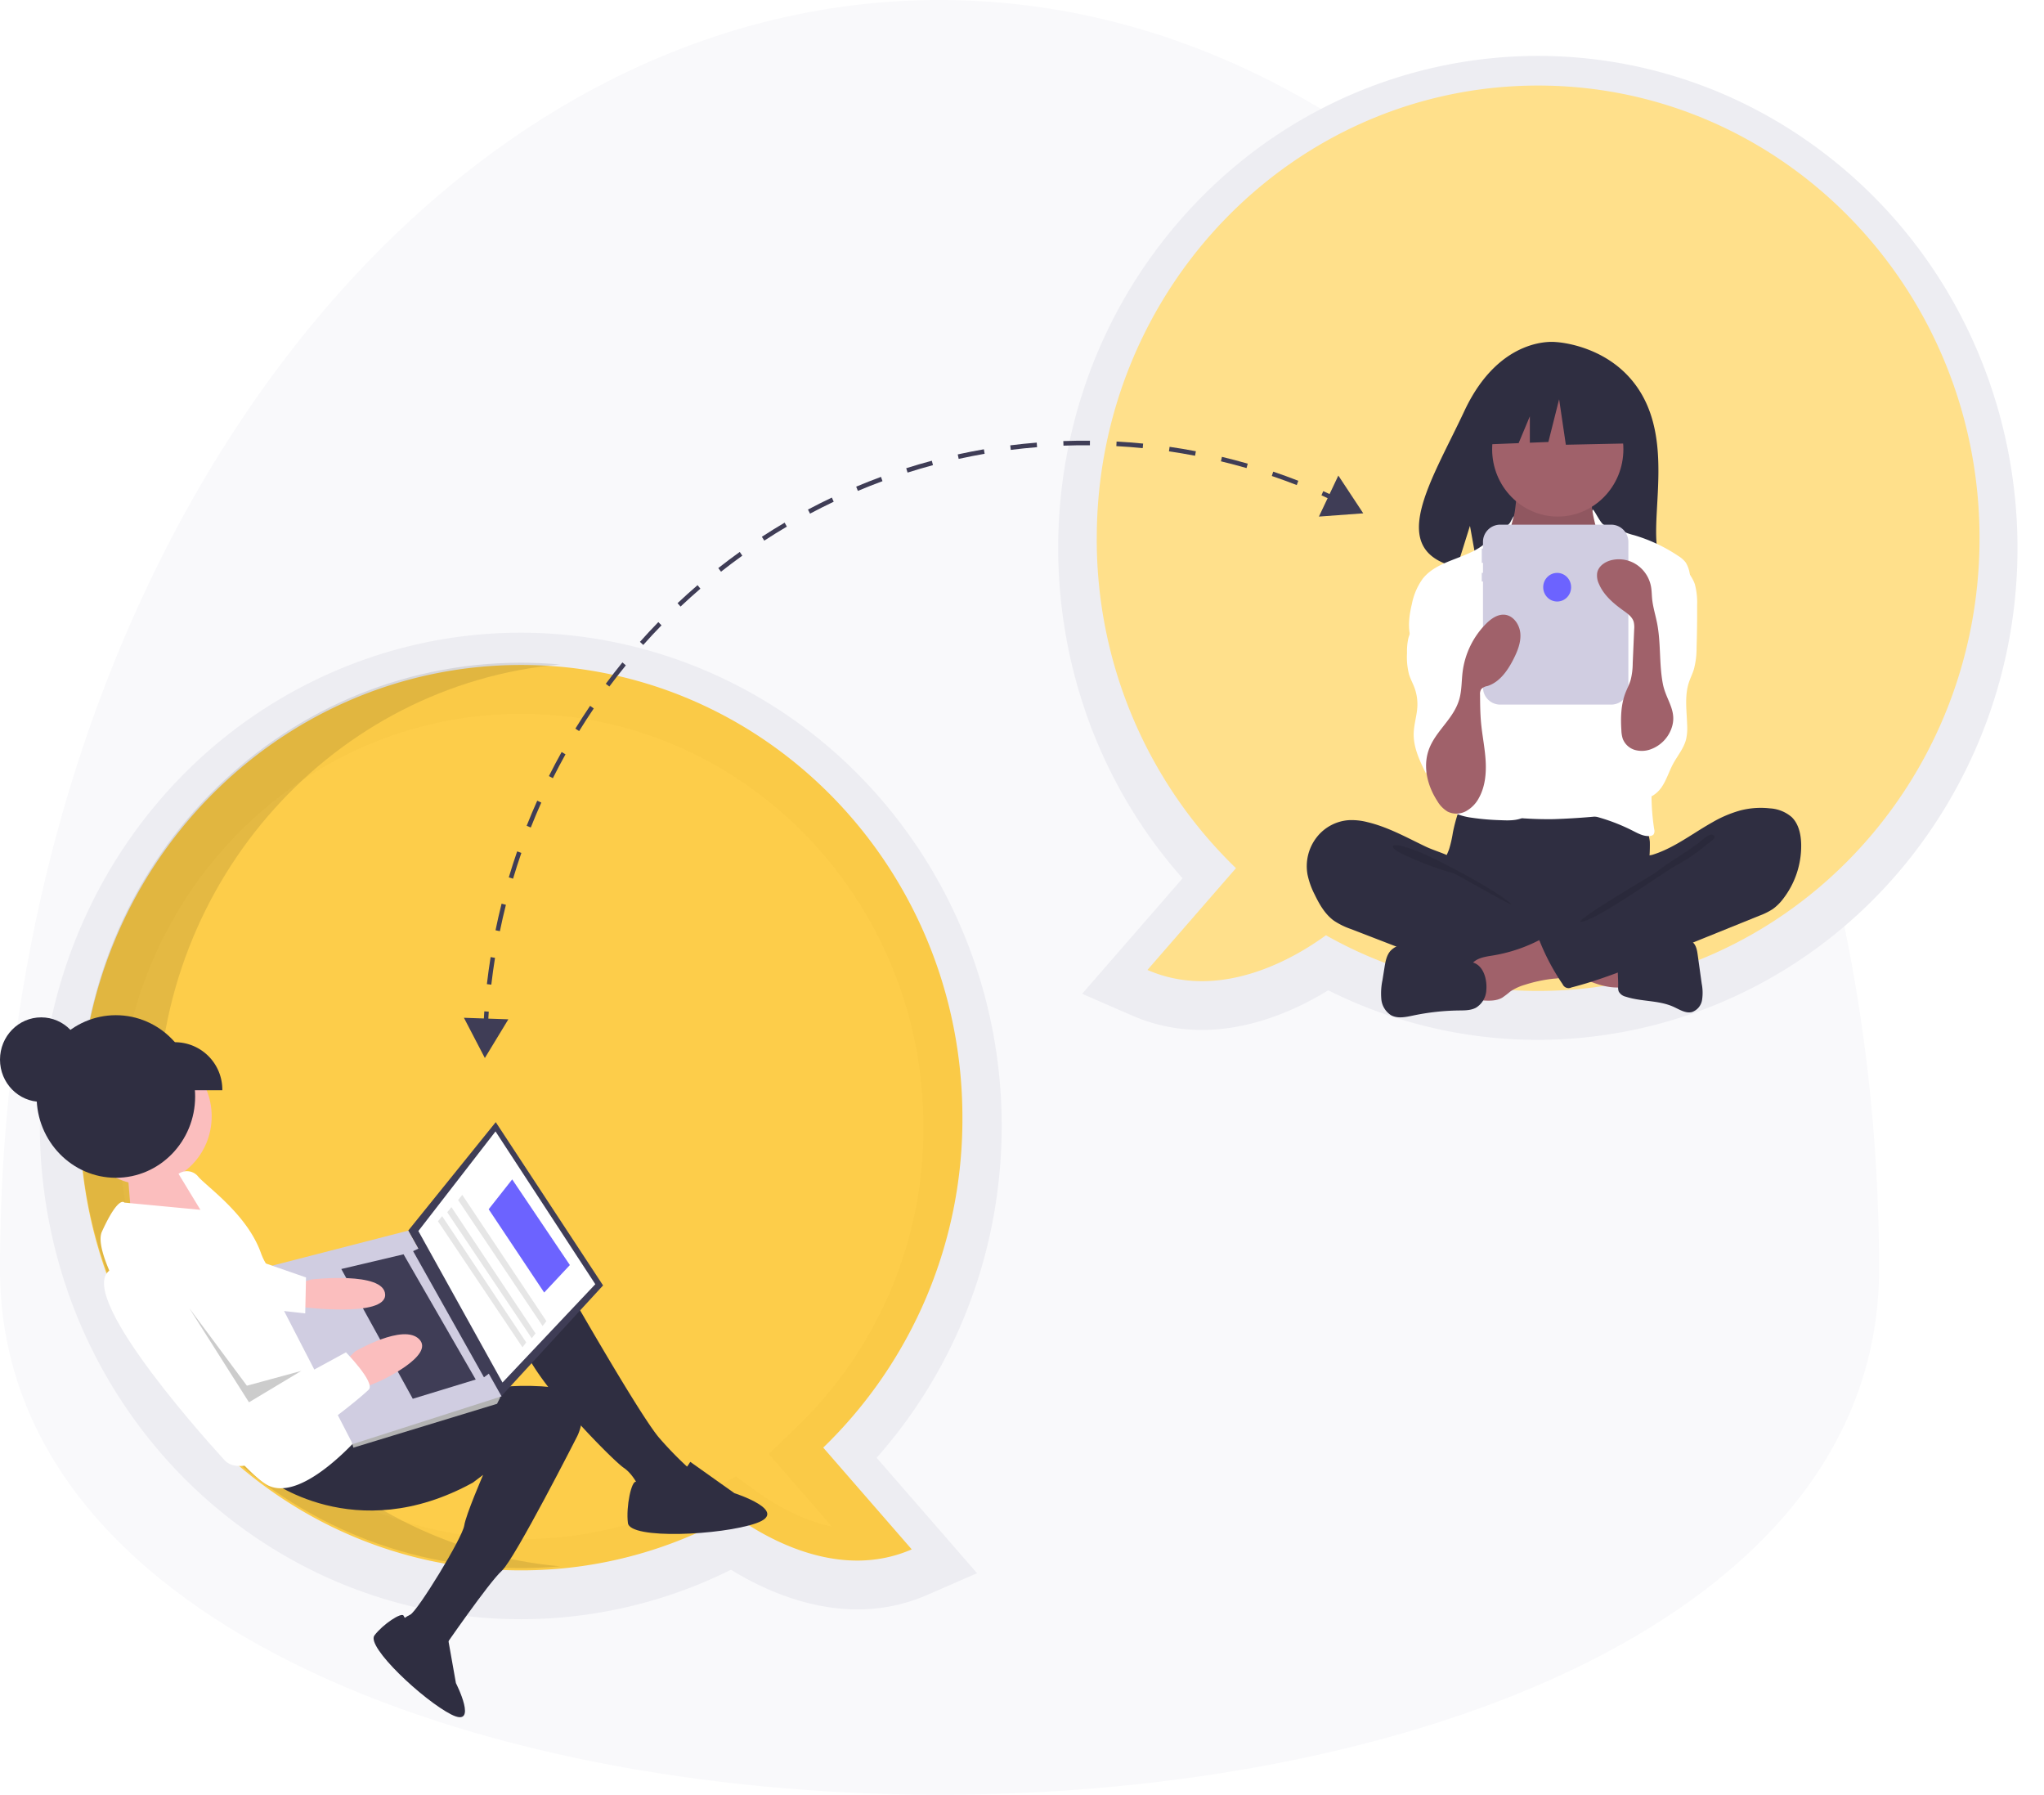 <svg xmlns="http://www.w3.org/2000/svg" xmlns:xlink="http://www.w3.org/1999/xlink" width="694" height="609.236" viewBox="0 0 694 609.236">
  <defs>
    <filter id="Path_1196" x="350.285" y="9.986" width="343.715" height="352.004" filterUnits="userSpaceOnUse">
      <feOffset dy="3" input="SourceAlpha"/>
      <feGaussianBlur stdDeviation="3" result="blur"/>
      <feFlood flood-opacity="0.161"/>
      <feComposite operator="in" in2="blur"/>
      <feComposite in="SourceGraphic"/>
    </filter>
    <filter id="Path_1199" x="4.53" y="205.781" width="344.582" height="352.876" filterUnits="userSpaceOnUse">
      <feOffset dy="3" input="SourceAlpha"/>
      <feGaussianBlur stdDeviation="3" result="blur-2"/>
      <feFlood flood-opacity="0.161"/>
      <feComposite operator="in" in2="blur-2"/>
      <feComposite in="SourceGraphic"/>
    </filter>
  </defs>
  <g id="Book_A_Demo-_Hero_Image" data-name="Book A Demo- Hero Image" transform="translate(-6227 13968)">
    <path id="Path_1268" data-name="Path 1268" d="M319,0c46.864,0,91.367,13.647,131.7,38.314C561.054,105.8,638,256.161,638,430.8c0,237.922-638,237.922-638,0S142.821,0,319,0Z" transform="translate(6227 -13968)" fill="#f9f9fb"/>
    <g id="Group_1059" data-name="Group 1059" transform="translate(6227 -13952.014)">
      <g transform="matrix(1, 0, 0, 1, 0, -15.99)" filter="url(#Path_1196)">
        <path id="Path_1196-2" data-name="Path 1196" d="M713.1,410.978c-14.458,8.891-40.217,20.032-66.541,8.583l-17.016-7.4,34.1-39.2c-56.383-63.747-56.286-160.992.224-224.621s150.923-72.8,218.079-21.182S967,274.275,923.294,347.744,788.586,448.589,713.1,410.978ZM647.764,260.516a140.449,140.449,0,0,0,43.088,102.1l9.406,9.063L678.8,396.342c11.177-2.325,20.911-8.525,25.847-12.126l6.773-4.942,7.284,4.1A134.068,134.068,0,0,0,784.383,400.6C859.714,400.6,921,337.761,921,260.515S859.714,120.427,784.383,120.427,647.764,183.271,647.764,260.516Z" transform="translate(-262.13 -77.8)" fill="#ededf2"/>
      </g>
      <path id="Path_1197" data-name="Path 1197" d="M638.315,263.882c0-84.87,67.1-153.671,149.863-153.671s149.863,68.8,149.863,153.671-67.1,153.671-149.863,153.671a146.278,146.278,0,0,1-72.056-18.9c-10.359,7.558-35.632,22.633-60.6,11.774l30.052-34.544a155.092,155.092,0,0,1-47.263-112Z" transform="translate(-265.928 -97.154)" fill="#ffe08b"/>
      <path id="Path_1198" data-name="Path 1198" d="M952.373,264.3c0-80.292-60.056-146.19-136.618-153.067,4.365-.392,8.781-.6,13.245-.6,82.767,0,149.863,68.8,149.863,153.671S911.767,417.971,829,417.971c-4.458,0-8.866-.215-13.225-.606C892.327,410.478,952.373,344.585,952.373,264.3Z" transform="translate(-305.789 -97.24)" fill="none" opacity="0.1"/>
      <g transform="matrix(1, 0, 0, 1, 0, -15.99)" filter="url(#Path_1199)">
        <path id="Path_1199-2" data-name="Path 1199" d="M338.863,674.93c-77.175.037-143.838-55.337-159.82-132.758s23.08-155.743,93.651-187.775,153.376-9.025,198.522,55.158,40.3,152.014-11.611,210.57l34.1,39.2-17.016,7.4c-26.323,11.449-52.083.309-66.541-8.583a160.149,160.149,0,0,1-71.285,16.791Zm0-307.342c-75.331,0-136.618,62.844-136.618,140.089s61.287,140.089,136.618,140.089a134.081,134.081,0,0,0,65.689-17.233l7.272-4.1,6.773,4.942c4.936,3.6,14.671,9.8,25.847,12.126L422.988,618.84l9.406-9.063a140.448,140.448,0,0,0,43.088-102.1C475.481,430.432,414.195,367.588,338.863,367.588Z" transform="translate(-161.96 -128.27)" fill="#ededf2"/>
      </g>
      <path id="Path_1200" data-name="Path 1200" d="M492.642,511.273c0-84.87-67.1-153.671-149.863-153.671S192.915,426.4,192.915,511.273s67.1,153.671,149.863,153.671a146.279,146.279,0,0,0,72.056-18.9c10.359,7.558,35.631,22.633,60.6,11.774l-30.052-34.543A155.092,155.092,0,0,0,492.642,511.273Z" transform="translate(-165.872 -147.855)" fill="#fb0" opacity="0.704"/>
      <path id="Path_1201" data-name="Path 1201" d="M219.406,510.3c0-80.292,60.056-146.19,136.618-153.067-4.365-.392-8.781-.6-13.245-.6-82.767,0-149.863,68.8-149.863,153.671s67.1,153.671,149.863,153.671c4.458,0,8.866-.215,13.224-.606C279.451,656.475,219.406,590.581,219.406,510.3Z" transform="translate(-165.872 -147.655)" opacity="0.1"/>
      <path id="Path_1202" data-name="Path 1202" d="M855.052,237.488c-9.805-16.989-29.2-17.781-29.2-17.781s-18.9-2.479-31.03,23.4c-11.3,24.117-26.9,47.4-2.511,53.048l4.406-14.061L799.44,297.2a93.087,93.087,0,0,0,10.436.183c26.12-.865,51,.253,50.2-9.358C859.007,275.245,864.486,253.834,855.052,237.488Z" transform="translate(-297.62 -119.581)" fill="#2f2e41"/>
      <path id="Path_1203" data-name="Path 1203" d="M793.1,426.918a40.524,40.524,0,0,1-1.251,5.521c-.614,1.769-1.561,3.405-2.122,5.193-1.788,5.7.691,12.05,4.65,16.448a26.054,26.054,0,0,0,12.762,7.77,50.827,50.827,0,0,0,10.967,1.182c10.193.354,20.649.672,30.307-2.687a52.038,52.038,0,0,0,8.805-4.1,5.133,5.133,0,0,0,3.109-5.629c-.022-4.431-.9-8.839-.69-13.265a53.922,53.922,0,0,0,.342-7.345,13.439,13.439,0,0,0-10.1-11.672,26.759,26.759,0,0,0-8.371,0,208.18,208.18,0,0,1-21.787,1c-7.432-.049-14.819-1.212-22.214-1.333-2.187-.036-2.143.655-2.839,2.826A53.927,53.927,0,0,0,793.1,426.918Z" transform="translate(-299.81 -160.232)" fill="#2f2e41"/>
      <path id="Path_1204" data-name="Path 1204" d="M818.883,289.251a13.529,13.529,0,0,1-1.867,5.481c-1.293,1.813-3.4,2.849-4.792,4.584-2.094,2.612-2.214,6.287-2.223,9.668-.008,3.115.054,6.437,1.748,9.022a15.507,15.507,0,0,0,4.407,3.984c6.352,4.39,13.216,8.858,20.875,9,3.173.06,6.576-.78,8.664-3.231a13.438,13.438,0,0,0,2.1-3.837,52.041,52.041,0,0,0,3.518-15.513,18.657,18.657,0,0,0-.67-7.452c-.93-2.66-2.812-4.849-4.055-7.371a16.775,16.775,0,0,1-1.54-9.709,1.073,1.073,0,0,0-.054-.7.987.987,0,0,0-.824-.342l-15.186-1.121a32.271,32.271,0,0,1-4.216-.495c-.819-.171-2.981-1.363-3.761-1.046C819.558,280.759,819.179,287.661,818.883,289.251Z" transform="translate(-304.496 -131.975)" fill="#a0616a"/>
      <path id="Path_1205" data-name="Path 1205" d="M818.883,289.863a13.53,13.53,0,0,1-1.867,5.481c-1.293,1.813-3.4,2.849-4.792,4.584-2.094,2.612-2.214,6.287-2.223,9.668-.008,3.115.054,6.437,1.748,9.022a15.5,15.5,0,0,0,4.407,3.984c6.352,4.39,13.217,8.858,20.875,9,3.173.06,6.576-.78,8.664-3.231a13.434,13.434,0,0,0,2.1-3.837,52.045,52.045,0,0,0,3.518-15.513,18.66,18.66,0,0,0-.67-7.452c-.93-2.66-2.812-4.849-4.055-7.371a16.776,16.776,0,0,1-1.54-9.71,1.074,1.074,0,0,0-.054-.7.987.987,0,0,0-.824-.342l-15.186-1.121a32.266,32.266,0,0,1-4.216-.495c-.819-.171-2.981-1.363-3.761-1.046C819.558,281.37,819.179,288.273,818.883,289.863Z" transform="translate(-304.496 -132.101)" opacity="0.1"/>
      <ellipse id="Ellipse_320" data-name="Ellipse 320" cx="22.28" cy="22.846" rx="22.28" ry="22.846" transform="translate(506.629 113.672)" fill="#a0616a"/>
      <path id="Path_1206" data-name="Path 1206" d="M823.153,325.925a13.732,13.732,0,0,0,3.913,3.206,12.03,12.03,0,0,0,4.889.955c4.016.116,8.37-.639,11.164-3.6,3.6-3.817,3.483-9.972,6.306-14.425a3.186,3.186,0,0,1,.91-1.02,2.889,2.889,0,0,1,1.547-.365c3.565-.034,6.671,2.337,9.474,4.6a12.651,12.651,0,0,1,3.335,3.483,12.018,12.018,0,0,1,1.125,3.531A158.9,158.9,0,0,1,868.1,343.46c.247,3.917.494,7.838.476,11.764-.061,12.932-2.992,25.649-5.907,38.231-.376,1.621-.89,3.433-2.328,4.21a5.622,5.622,0,0,1-2.031.508,242.51,242.51,0,0,1-25.122,2.145q-4.92.078-9.837-.244a5.181,5.181,0,0,1-1.657-.3,4.706,4.706,0,0,1-1.807-1.573c-4.547-5.875-4.815-14-4.786-21.5q.107-27.506,1.917-54.969c.1-1.511.121-3.346-.941-4.535a56.471,56.471,0,0,0,7.073,8.722Z" transform="translate(-305.642 -138.237)" fill="#fff"/>
      <path id="Path_1207" data-name="Path 1207" d="M809.436,296.151c-.753,1.4-6.3,4.865-7.371,6.023-5.984,6.468-16.906,6.225-22.379,13.153a21.863,21.863,0,0,0-3.662,8.545c-1.041,4.306-1.6,9,.147,13.063,1.677,3.907,5.208,6.608,7.606,10.1,2.632,3.832,3.816,8.485,4.95,13.025.837,3.353,1.682,6.788,1.356,10.233-.371,3.916-2.219,7.5-3.31,11.275s-1.28,8.265,1.244,11.23c1.854,2.178,4.761,3.042,7.54,3.527a84.543,84.543,0,0,0,10.747.959c3.177.144,6.679.172,9.121-1.916a9.518,9.518,0,0,0,2.873-6.892,45.575,45.575,0,0,0-.74-7.669c-.339-2.644-.469-5.312-.578-7.977q-.733-17.935-.2-35.894a31.32,31.32,0,0,0-.354-7.448c-.681-3.2-2.369-6.065-3.778-9.008a34.815,34.815,0,0,1-3.686-18.007C809.388,296.062,812.114,291.181,809.436,296.151Z" transform="translate(-296.644 -134.843)" fill="#fff"/>
      <path id="Path_1208" data-name="Path 1208" d="M857.52,296.063c1.146,1.208,5.041,1.606,6.5,2.384a22.4,22.4,0,0,0,4.272,1.517,54.824,54.824,0,0,1,15.008,7.063,9.175,9.175,0,0,1,2.51,2.223,10.356,10.356,0,0,1,1.388,4.02,46.729,46.729,0,0,1,1.271,10.992A46.619,46.619,0,0,1,886,335.732l-4.272,14c-3.188,10.453-6.4,21.009-7.294,31.922a76.967,76.967,0,0,0,.657,18.131,2.2,2.2,0,0,1-.215,1.756,1.668,1.668,0,0,1-1.046.494c-2.062.331-4.057-.747-5.925-1.7a64.478,64.478,0,0,0-18.087-6.069,43.589,43.589,0,0,0,5.618-11.875,73.431,73.431,0,0,0,1.7-8.167l1.987-11.785a118.642,118.642,0,0,0,1.7-13.032,16.718,16.718,0,0,0-.277-4.909,24.139,24.139,0,0,0-1.815-4.427,38.678,38.678,0,0,1-3.523-22.594c.564-3.342,1.66-6.689,1.2-10.048-.439-3.23.017-5.74-.791-8.937C852.3,285.368,855.364,293.79,857.52,296.063Z" transform="translate(-313.441 -134.268)" fill="#fff"/>
      <path id="Path_1209" data-name="Path 1209" d="M779.419,332.284c-1.493,3.177-3.989,5.883-4.839,9.3a20.819,20.819,0,0,0-.422,4.861,23.652,23.652,0,0,0,.7,7.309c.474,1.507,1.246,2.9,1.8,4.374a16.224,16.224,0,0,1,1.013,6.48c-.15,3.06-1.164,6.031-1.243,9.094-.125,4.817,2.048,9.345,4.168,13.645a9.886,9.886,0,0,1,6.027-5.777,9.572,9.572,0,0,1,8.192,1,3.042,3.042,0,0,0,.641-2.18q.235-8.382.453-16.765c.23-8.643.448-17.4-1.491-25.816a24.64,24.64,0,0,0-4.735-10.53c-1.315-1.552-5.779-5.639-7.937-3.9-.971.782-.744,2.91-.9,3.987A17.237,17.237,0,0,1,779.419,332.284Z" transform="translate(-296.435 -140.756)" fill="#fff"/>
      <path id="Path_1210" data-name="Path 1210" d="M892.712,321.076a23.952,23.952,0,0,1,.762,7.032q.043,7.246-.187,14.49a27.663,27.663,0,0,1-.918,7.336c-.482,1.555-1.226,3.013-1.724,4.562-1.492,4.644-.677,9.68-.549,14.567a16.955,16.955,0,0,1-.391,4.712c-.787,3.03-2.9,5.478-4.381,8.224-1.4,2.607-2.25,5.53-3.925,7.963s-4.576,4.36-7.387,3.613c-2.13-.566-3.644-2.5-4.691-4.484a22.481,22.481,0,0,1-2.217-14.266c1.051-5.932,4.449-11.194,5.675-17.091,1.683-8.1-.875-16.453-.8-24.732a12.242,12.242,0,0,1,.508-3.834,16.064,16.064,0,0,1,3.3-4.918,61.96,61.96,0,0,0,4.434-5.966c.913-1.4,2.153-4.988,3.772-5.286C887.606,312.332,891.815,318.213,892.712,321.076Z" transform="translate(-317.249 -138.703)" fill="#fff"/>
      <path id="Path_1211" data-name="Path 1211" d="M750.818,424.514a21.469,21.469,0,0,0-6.117-.667,15.154,15.154,0,0,0-11.152,5.946,15.954,15.954,0,0,0-3.023,12.511,26.73,26.73,0,0,0,2.424,6.792c1.622,3.376,3.568,6.744,6.571,8.908a25.318,25.318,0,0,0,5.8,2.831l15.818,6.11c2.327.9,4.654,1.8,7,2.631a134.034,134.034,0,0,0,36.585,7.458,38.649,38.649,0,0,0,11.359-.59,3.673,3.673,0,0,0,2.326-1.289,4.163,4.163,0,0,0,.52-1.76l.973-6.987a6,6,0,0,0-.083-2.946,5.563,5.563,0,0,0-2.629-2.541c-10.4-6.125-22.542-9.5-31.3-17.909-2.061-1.979-3.785-5.116-6.289-6.46-2.839-1.524-6.183-2.394-9.117-3.8C764.078,429.681,757.771,426.153,750.818,424.514Z" transform="translate(-286.586 -161.429)" fill="#2f2e41"/>
      <path id="Path_1212" data-name="Path 1212" d="M775.085,436.124c5.591,1.8,29.2,14.242,33.242,18.588-.542.2-18.943-10.374-19.5-10.544A109.352,109.352,0,0,1,774,438.808c-.959-.455-6.229-2.592-5.991-3.833C768.279,433.576,774.092,435.8,775.085,436.124Z" transform="translate(-295.061 -163.619)" opacity="0.1"/>
      <path id="Path_1213" data-name="Path 1213" d="M860.456,491.482a1.291,1.291,0,0,0,.886-.267,1.43,1.43,0,0,0,.277-1.046l-.026-9.519a27.951,27.951,0,0,0-8.586-2.124l-13.675-1.875c.314.043-2.138,6.04-1.762,6.84.663,1.411,5.728,2.662,7.157,3.328C849.7,489.135,854.859,491.681,860.456,491.482Z" transform="translate(-310.68 -172.254)" fill="#a0616a"/>
      <path id="Path_1214" data-name="Path 1214" d="M809.318,479.877c-2.582.422-5.464.794-7.136,2.856-2.12,2.614-1.218,6.51-.206,9.748a3.173,3.173,0,0,0,1.254,2.1,3.022,3.022,0,0,0,2.341.539c2.355.153,4.861.273,6.918-.912a30.374,30.374,0,0,0,2.688-2.048,17.031,17.031,0,0,1,4.941-2.316,48.9,48.9,0,0,1,9.918-2.1,15.077,15.077,0,0,0,3.907-.706A4.382,4.382,0,0,0,836.7,484.3c.476-1.73-.5-3.494-1.444-5.011a19.9,19.9,0,0,0-4.159-5.271c-2.548-2.03-3.809-.472-6.375.827a53.14,53.14,0,0,1-15.4,5.032Z" transform="translate(-302.45 -171.513)" fill="#a0616a"/>
      <path id="Path_1215" data-name="Path 1215" d="M794.017,483.043l-16.4-4.969a21.231,21.231,0,0,0-6.1-1.212,7.232,7.232,0,0,0-5.6,2.324c-1.271,1.53-1.635,3.621-1.952,5.6l-.678,4.243a21.843,21.843,0,0,0-.38,6.516,7.228,7.228,0,0,0,3.257,5.368c2.269,1.269,5.049.649,7.581.118a80.569,80.569,0,0,1,15.537-1.708c1.963-.024,4.021,0,5.755-.941a7.393,7.393,0,0,0,3.506-5.871C798.868,488.891,797.689,484.156,794.017,483.043Z" transform="translate(-293.897 -172.295)" fill="#2f2e41"/>
      <path id="Path_1216" data-name="Path 1216" d="M873.4,478.317c2.125-.382,4-1.621,6.038-2.352,2.866-1.029,5.973-1.029,9.01-1.018a5.665,5.665,0,0,1,3.23.663c1.338.913,1.681,2.741,1.908,4.372l1.373,9.843a15.833,15.833,0,0,1,.112,5.576,5.21,5.21,0,0,1-3.38,4.053c-2.144.572-4.246-.833-6.27-1.755-5.059-2.306-10.941-1.716-16.216-3.44a3.64,3.64,0,0,1-2.427-1.78,4.146,4.146,0,0,1-.189-1.7c.09-3.164-.56-7.484.369-10.508C867.789,477.553,871.024,478.317,873.4,478.317Z" transform="translate(-317.177 -171.899)" fill="#2f2e41"/>
      <path id="Path_1217" data-name="Path 1217" d="M900.358,419.48a27.784,27.784,0,0,1,10.029-.7,12.413,12.413,0,0,1,7.4,2.971c2.383,2.316,3.148,5.9,3.212,9.264a29.418,29.418,0,0,1-6.135,18.484,16.547,16.547,0,0,1-3.508,3.462,22.845,22.845,0,0,1-4.563,2.255L871.37,469.541c-9.319,3.769-18.672,7.549-28.392,10.034a2.163,2.163,0,0,1-1.716.09,2.235,2.235,0,0,1-1.261-1.2,75.855,75.855,0,0,1-7.764-14.563,1,1,0,0,1-.181-.886.972.972,0,0,1,.6-.661L857.716,447.6a25.327,25.327,0,0,0,5.1-3.6,12.974,12.974,0,0,0,2.618-3.738c.519-1.112.568-3.737,1.231-4.56.65-.8,2.871-.869,3.9-1.186a34.826,34.826,0,0,0,4.243-1.645c5.6-2.571,10.6-6.307,15.969-9.317A40.41,40.41,0,0,1,900.358,419.48Z" transform="translate(-309.443 -160.357)" fill="#2f2e41"/>
      <path id="Path_1218" data-name="Path 1218" d="M890.186,432.847c-4.3,3.315-9.878,6.363-14.145,9.765-1.456,1.161-25.729,15.155-26.072,17.013,3.98.688,29.335-17.5,32.963-19.315a58.522,58.522,0,0,0,10.03-6.915c.812-.647,4.254-2.594,1.922-3.317C893.57,429.67,891.155,432.184,890.186,432.847Z" transform="translate(-313.475 -162.7)" opacity="0.1"/>
      <path id="Path_1219" data-name="Path 1219" d="M850.893,297.693H813.106a5.863,5.863,0,0,0-5.788,5.936V305.8h-.411v4.861h.411v3.4h-.411v2.917h.411v35.866a5.863,5.863,0,0,0,5.788,5.936h37.787a5.863,5.863,0,0,0,5.788-5.935V303.628a5.863,5.863,0,0,0-5.788-5.935Z" transform="translate(-303.801 -135.577)" fill="#d0cde1"/>
      <path id="Path_1220" data-name="Path 1220" d="M698.54,144.247l-19.165-10.294-26.467,4.211-5.475,24.8,13.631-.538,3.808-9.111v8.961l6.29-.248,3.65-14.506,2.282,15.442,22.36-.468Z" transform="translate(-145.442 -27.978)" fill="#2f2e41"/>
      <path id="Path_1221" data-name="Path 1221" d="M786.321,399.364a10.088,10.088,0,0,0,3.577,3.649,6.841,6.841,0,0,0,6.15-.169,10.968,10.968,0,0,0,4.438-4.563c2.083-3.772,2.514-8.285,2.254-12.611s-1.161-8.586-1.559-12.9c-.29-3.137-.313-6.292-.337-9.443a3.205,3.205,0,0,1,.387-1.91,3.624,3.624,0,0,1,2.055-1.052c4.2-1.281,6.994-5.321,8.995-9.323,1.336-2.672,2.5-5.593,2.24-8.584s-2.354-6-5.267-6.309c-2.4-.252-4.619,1.313-6.352,3.037a28.194,28.194,0,0,0-7.974,16.343c-.38,3.041-.271,6.165-1.078,9.117-1.722,6.3-7.112,10.169-9.8,15.841C781.092,386.738,782.726,393.834,786.321,399.364Z" transform="translate(-298.322 -143.453)" fill="#a0616a"/>
      <path id="Path_1222" data-name="Path 1222" d="M882.438,370.435a11.753,11.753,0,0,1-6.515,6.419,8.789,8.789,0,0,1-5.664.356,6.338,6.338,0,0,1-4.149-3.806,10.483,10.483,0,0,1-.467-2.858c-.27-4.251-.165-8.632,1.34-12.6.581-1.531,1.364-2.984,1.822-4.558a23.412,23.412,0,0,0,.686-5.563l.5-11.6a7.737,7.737,0,0,0-.168-2.515c-.494-1.678-2.024-2.769-3.427-3.77-3.39-2.417-6.739-5.238-8.382-9.122a6.541,6.541,0,0,1-.579-3.779c.463-2.3,2.73-3.794,4.97-4.3a10.893,10.893,0,0,1,8.577,1.676,11.427,11.427,0,0,1,4.752,7.511c.222,1.309.219,2.646.348,3.968.275,2.8,1.143,5.507,1.686,8.27,1.338,6.8.645,13.839,1.968,20.643C880.838,360.5,885.009,364.211,882.438,370.435Z" transform="translate(-315.135 -138.608)" fill="#a0616a"/>
      <ellipse id="Ellipse_321" data-name="Ellipse 321" cx="4.74" cy="4.861" rx="4.74" ry="4.861" transform="translate(523.963 178.488)" fill="#6c63ff"/>
      <ellipse id="Ellipse_322" data-name="Ellipse 322" cx="13.984" cy="14.339" rx="13.984" ry="14.339" transform="translate(0 329.37)" fill="#2f2e41"/>
      <path id="Path_1223" data-name="Path 1223" d="M77.273,484.7l-7.043-7.02-14.143,4.5,1.358,16.792,29.081-1.385-8.934-12.447Z" transform="translate(-12.601 -98.423)" fill="#fbbebe"/>
      <ellipse id="Ellipse_323" data-name="Ellipse 323" cx="22.608" cy="23.182" rx="22.608" ry="23.182" transform="translate(26.66 339.769)" fill="#fbbebe"/>
      <path id="Path_1224" data-name="Path 1224" d="M398.977,617.061s27.774,48.943,34.384,56.29A121.54,121.54,0,0,0,443.39,683.6s-3.108,10.569-8.057,10.192a22.825,22.825,0,0,1-8.164-2.063s-2.209-5.872-6.062-8.446-35.332-34.33-34.6-44.48S398.977,617.061,398.977,617.061Z" transform="translate(-209.359 -201.03)" fill="#2f2e41"/>
      <path id="Path_1225" data-name="Path 1225" d="M275.023,696.809s29.613,23.569,69.859,1.423l3.468-2.617s-5.853,13.5-6.4,17.162c-.63,4.244-15.868,29.107-18.355,30.3s-3.035,2.29-3.035,2.29l10.553,11.91,3.9-2.944s15.214-22.1,19.664-26.146,25.651-45.74,25.651-45.74,8.106-15.711-12.124-16.893-29.538,4.472-29.538,4.472l-35.9,5.848Z" transform="translate(-184.317 -210.934)" fill="#2f2e41"/>
      <path id="Path_1226" data-name="Path 1226" d="M454.137,697.841l14.978,10.627s19.109,6.139,7.338,10.225-42.79,5.563-43.494-.073,1.224-14.509,2.771-14.024S448.019,707.94,454.137,697.841Z" transform="translate(-219.763 -217.585)" fill="#2f2e41"/>
      <path id="Path_1227" data-name="Path 1227" d="M346.815,770.731l2.772,15.611S357.47,801.8,348.005,797s-28.965-23.017-26.086-26.837,9.235-7.962,9.88-6.718S337.222,773.029,346.815,770.731Z" transform="translate(-194.788 -230.985)" fill="#2f2e41"/>
      <path id="Path_1228" data-name="Path 1228" d="M291.4,662.211s-20.13,24.1-32.352,18.245-62.222-73.66-56.513-86.192,7.624-9.865,7.624-9.865l25.817,2.448-7.428-12.213a4.936,4.936,0,0,1,6.773,1.057c3.3,3.674,16.574,12.85,21.2,25.809s18.193,12.313,18.193,12.313Z" transform="translate(-167.931 -192.15)" fill="#fff"/>
      <path id="Path_1229" data-name="Path 1229" d="M244.918,515.1l-34.895,37.982-31.259-56.592,29.717-36.817Z" transform="translate(-40.16 -94.733)" fill="#3f3d56"/>
      <path id="Path_1230" data-name="Path 1230" d="M243.282,515.5l-31.517,33.377-28.56-51.434L209.4,463.631Z" transform="translate(-41.157 -95.544)" fill="#fff"/>
      <path id="Path_1231" data-name="Path 1231" d="M202.782,575.336l1.71,1.451-1.1,2.2L154.6,593.876l-.461-1.714,2.22-2.354Z" transform="translate(-34.628 -118.437)" fill="#b3b3b3"/>
      <path id="Path_1232" data-name="Path 1232" d="M196.076,562.246l-50.528,16.2-30.8-59.679,49.636-12.785Z" transform="translate(-25.779 -104.223)" fill="#d0cde1"/>
      <path id="Path_1233" data-name="Path 1233" d="M207.134,555.642l-2.168,1.635-24.059-42.836,2.487-1.191Z" transform="translate(-40.641 -105.713)" fill="#3f3d56"/>
      <path id="Path_1234" data-name="Path 1234" d="M195.1,558.607l-21.374,6.535L149.457,521.09,170.6,516.1Z" transform="translate(-33.576 -106.297)" fill="#3f3d56"/>
      <path id="Path_1235" data-name="Path 1235" d="M287.905,621.122l4.425-1.284s24.68-2.862,25.04,5.09-28.352,4.262-28.352,4.262l-3.829-5.335Z" transform="translate(-186.601 -201.496)" fill="#fbbebe"/>
      <path id="Path_1236" data-name="Path 1236" d="M315.012,661.793l6.16-2.592s18.593-8.548,13.259-14.117-21.784,4.1-21.784,4.1l-3.149,3.062Z" transform="translate(-192.062 -206.419)" fill="#fbbebe"/>
      <path id="Path_1237" data-name="Path 1237" d="M285.73,643.374s10.029,10.25,7.747,12.657-39.7,34.074-48.982,23.942-54.474-61-36.887-65.366,22.234,5.837,22.234,5.837l23.217,40.731Z" transform="translate(-168.269 -200.304)" fill="#fff"/>
      <path id="Path_1238" data-name="Path 1238" d="M112.41,518.781l16.475,5.728-.269,12.2-17.424-1.928Z" transform="translate(-24.98 -106.847)" fill="#fff"/>
      <path id="Path_1239" data-name="Path 1239" d="M120.9,560.389l-17.75,10.654L82.865,539.06l19.576,26.346Z" transform="translate(-18.617 -111.002)" opacity="0.2"/>
      <ellipse id="Ellipse_324" data-name="Ellipse 324" cx="26.914" cy="27.598" rx="26.914" ry="27.598" transform="translate(12.43 328.633)" fill="#2f2e41"/>
      <path id="Path_1240" data-name="Path 1240" d="M232.84,522.516l-18.845-28.268,7.989-10.14,19.582,29.083Z" transform="translate(-48.074 -99.74)" fill="#6c63ff"/>
      <path id="Path_1241" data-name="Path 1241" d="M229.3,535.235l-28.69-42.768,1.415-1.753,28.556,42.869Z" transform="translate(-45.068 -101.094)" fill="#e6e6e6"/>
      <path id="Path_1242" data-name="Path 1242" d="M224.535,540.468,195.845,497.7l1.415-1.753,28.556,42.87Z" transform="translate(-43.997 -102.167)" fill="#e6e6e6"/>
      <path id="Path_1243" data-name="Path 1243" d="M220.473,544.319l-28.69-42.768L193.2,499.8l28.556,42.87Z" transform="translate(-43.084 -102.956)" fill="#e6e6e6"/>
      <path id="Path_1244" data-name="Path 1244" d="M66.117,425.544h8.326a16.1,16.1,0,0,1,15.895,16.3H66.117Z" transform="translate(-14.854 -87.738)" fill="#2f2e41"/>
      <path id="Path_1245" data-name="Path 1245" d="M369.623,505.6l-1.509-.115c-.059.8-.1,1.614-.15,2.422l-6.775-.233,7.107,13.655,7.981-13.137-6.8-.233C369.526,507.168,369.566,506.38,369.623,505.6Z" transform="translate(-203.674 -178.162)" fill="#3f3d56"/>
      <path id="Path_1246" data-name="Path 1246" d="M423.317,363.757l1.2.942c1.8-2.424,3.69-4.844,5.6-7.193l-1.162-1C427.034,358.878,425.135,361.315,423.317,363.757Z" transform="translate(-217.63 -147.632)" fill="#3f3d56"/>
      <path id="Path_1247" data-name="Path 1247" d="M438.272,346l1.118,1.047c2.008-2.255,4.093-4.495,6.2-6.658l-1.072-1.1C442.4,341.47,440.295,343.727,438.272,346Z" transform="translate(-220.99 -144.103)" fill="#3f3d56"/>
      <path id="Path_1248" data-name="Path 1248" d="M454.736,329.642l1.024,1.144c2.2-2.068,4.464-4.111,6.74-6.071l-.973-1.188C459.233,325.5,456.949,327.559,454.736,329.642Z" transform="translate(-224.688 -140.872)" fill="#3f3d56"/>
      <path id="Path_1249" data-name="Path 1249" d="M409.991,382.786l1.279.829c1.591-2.581,3.262-5.163,4.966-7.674l-1.242-.887C413.277,377.584,411.594,380.185,409.991,382.786Z" transform="translate(-214.637 -151.432)" fill="#3f3d56"/>
      <path id="Path_1250" data-name="Path 1250" d="M472.579,314.815l.922,1.231c2.365-1.862,4.8-3.692,7.232-5.438l-.868-1.272C477.413,311.1,474.962,312.938,472.579,314.815Z" transform="translate(-228.697 -137.963)" fill="#3f3d56"/>
      <path id="Path_1251" data-name="Path 1251" d="M398.406,402.94l1.346.709c1.364-2.719,2.806-5.444,4.286-8.1l-1.314-.771C401.232,397.454,399.78,400.2,398.406,402.94Z" transform="translate(-212.034 -155.475)" fill="#3f3d56"/>
      <path id="Path_1252" data-name="Path 1252" d="M378.553,459.9l-1.466-.387c-.748,2.978-1.441,6.015-2.059,9.027l1.481.32C377.124,465.868,377.811,462.853,378.553,459.9Z" transform="translate(-206.783 -168.741)" fill="#3f3d56"/>
      <path id="Path_1253" data-name="Path 1253" d="M491.665,301.63l.812,1.31c2.509-1.637,5.089-3.239,7.668-4.761l-.755-1.345C496.791,298.368,494.193,299.982,491.665,301.63Z" transform="translate(-232.984 -135.401)" fill="#3f3d56"/>
      <path id="Path_1254" data-name="Path 1254" d="M374.008,482.578l-1.494-.252c-.486,3.03-.913,6.118-1.269,9.178l1.5.183C373.1,488.651,373.525,485.587,374.008,482.578Z" transform="translate(-205.933 -173.417)" fill="#3f3d56"/>
      <path id="Path_1255" data-name="Path 1255" d="M388.661,424.069l1.4.584c1.122-2.833,2.323-5.68,3.569-8.461l-1.376-.648C391,418.347,389.791,421.215,388.661,424.069Z" transform="translate(-209.845 -159.73)" fill="#3f3d56"/>
      <path id="Path_1256" data-name="Path 1256" d="M380.841,446.011l1.448.453c.873-2.929,1.822-5.876,2.82-8.759l-1.427-.519C382.676,440.091,381.72,443.06,380.841,446.011Z" transform="translate(-208.089 -164.166)" fill="#3f3d56"/>
      <path id="Path_1257" data-name="Path 1257" d="M623.717,263.521c2.968-.105,5.989-.147,8.978-.119l.013-1.552c-3.01-.029-6.055.013-9.043.119Z" transform="translate(-262.637 -128.23)" fill="#3f3d56"/>
      <path id="Path_1258" data-name="Path 1258" d="M511.845,290.2l.7,1.378c2.644-1.4,5.35-2.765,8.044-4.045l-.636-1.408C517.234,287.413,514.508,288.784,511.845,290.2Z" transform="translate(-237.518 -133.206)" fill="#3f3d56"/>
      <path id="Path_1259" data-name="Path 1259" d="M669.93,265.992c2.953.429,5.933.93,8.858,1.492l.278-1.526c-2.946-.565-5.949-1.071-8.924-1.5Z" transform="translate(-273.03 -128.765)" fill="#3f3d56"/>
      <path id="Path_1260" data-name="Path 1260" d="M692.685,270.255c2.9.694,5.825,1.466,8.694,2.293l.409-1.495c-2.891-.833-5.838-1.61-8.759-2.31Z" transform="translate(-278.142 -129.644)" fill="#3f3d56"/>
      <path id="Path_1261" data-name="Path 1261" d="M714.969,276.53c2.826.956,5.673,1.991,8.46,3.078l.538-1.451c-2.808-1.094-5.675-2.138-8.523-3.1Z" transform="translate(-283.148 -130.938)" fill="#3f3d56"/>
      <path id="Path_1262" data-name="Path 1262" d="M646.886,263.759c2.981.16,5.993.391,8.953.684l.146-1.545c-2.982-.3-6.017-.528-9.02-.689Z" transform="translate(-267.854 -128.305)" fill="#3f3d56"/>
      <path id="Path_1263" data-name="Path 1263" d="M600.423,263.59l.185,1.541c2.95-.372,5.954-.682,8.927-.922l-.118-1.548C606.42,262.9,603.395,263.214,600.423,263.59Z" transform="translate(-257.416 -128.398)" fill="#3f3d56"/>
      <path id="Path_1264" data-name="Path 1264" d="M554.878,272.94l.448,1.483c2.845-.9,5.748-1.753,8.629-2.525l-.383-1.5C560.669,271.174,557.744,272.03,554.878,272.94Z" transform="translate(-247.185 -129.983)" fill="#3f3d56"/>
      <path id="Path_1265" data-name="Path 1265" d="M532.961,280.612l.575,1.436c2.752-1.158,5.564-2.267,8.356-3.3l-.511-1.46C538.566,278.329,535.734,279.446,532.961,280.612Z" transform="translate(-242.261 -131.396)" fill="#3f3d56"/>
      <path id="Path_1266" data-name="Path 1266" d="M577.434,267.249l.317,1.518c2.908-.639,5.873-1.221,8.814-1.728l-.251-1.531C583.351,266.02,580.363,266.605,577.434,267.249Z" transform="translate(-252.252 -128.981)" fill="#3f3d56"/>
      <path id="Path_1267" data-name="Path 1267" d="M750.648,289.549l-8.459-12.819-2.975,6.278c-.72-.33-1.436-.666-2.155-.986l-.6,1.425c.7.312,1.4.638,2.095.958l-2.96,6.249Z" transform="translate(-287.781 -131.281)" fill="#3f3d56"/>
    </g>
  </g>
</svg>
